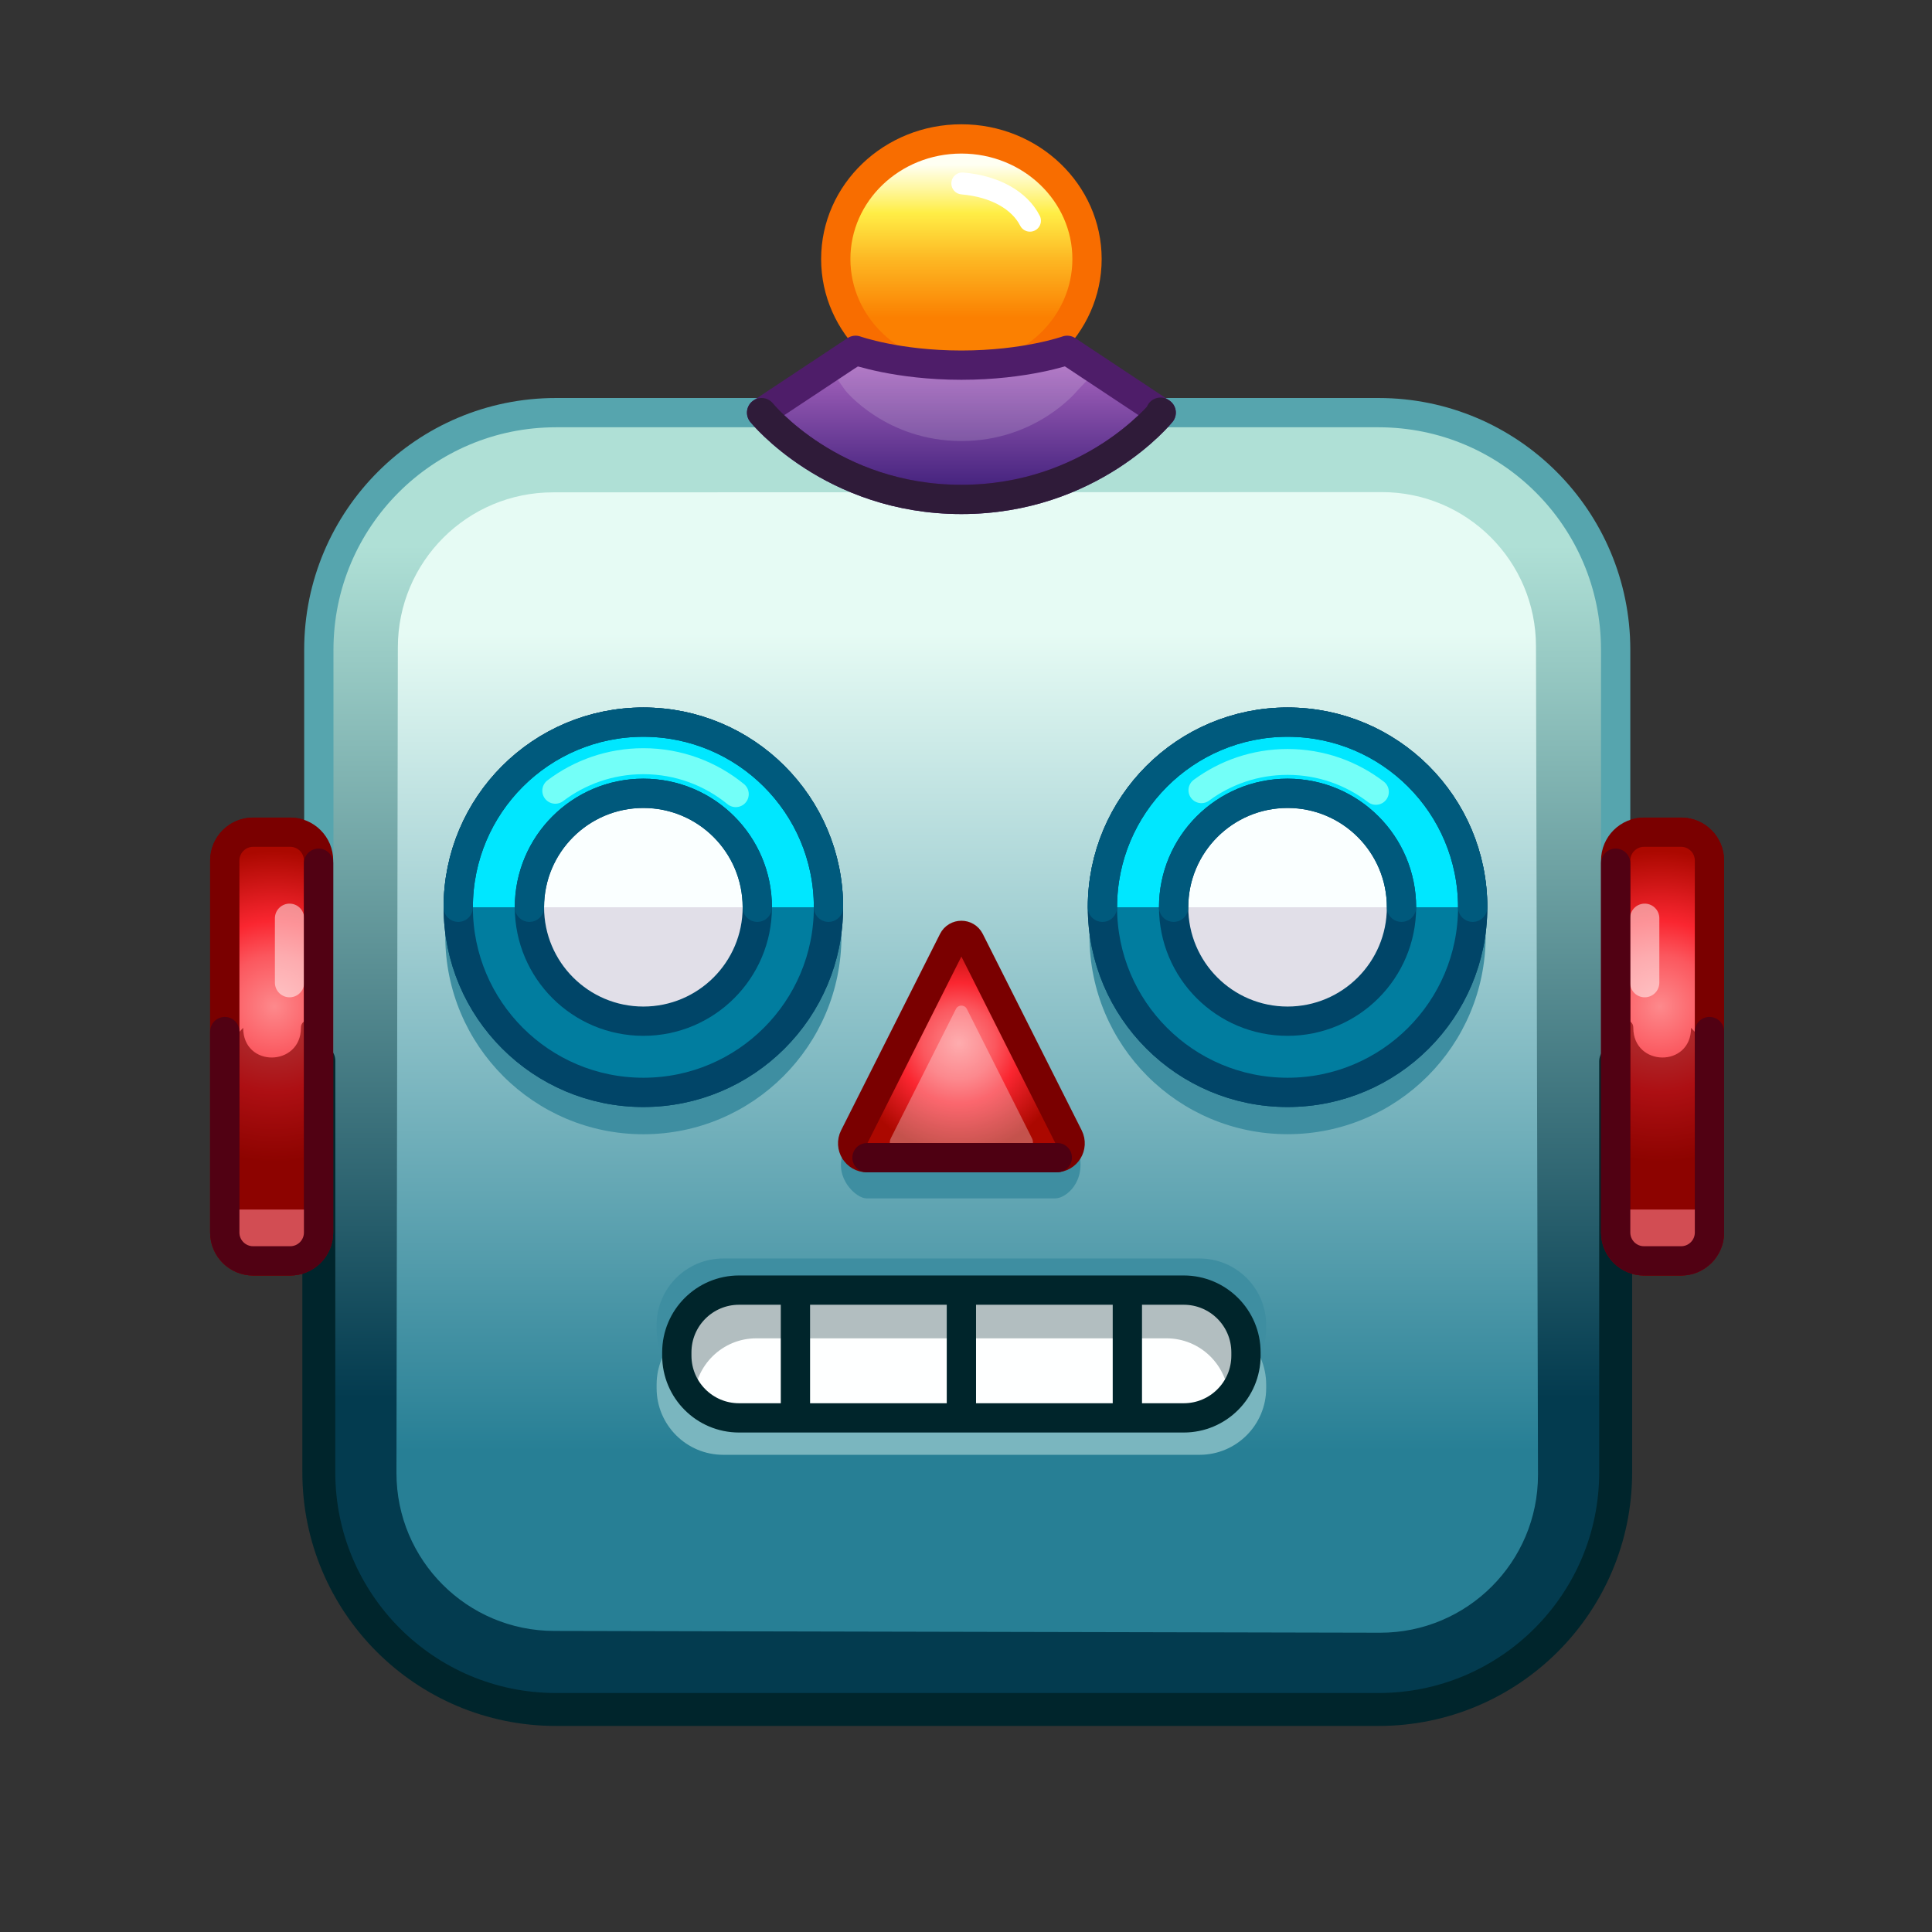 <svg xmlns="http://www.w3.org/2000/svg" xmlns:xlink="http://www.w3.org/1999/xlink" viewBox="0 0 512 512" width="512" height="512" style="width: 100%; height: 100%; transform: translate3d(0,0,0); content-visibility: visible;" preserveAspectRatio="xMidYMid meet"><rect x="0" y="0" width="512" height="512" fill="#333333" stroke="none"/><defs><clipPath id="__lottie_element_2"><rect width="512" height="512" x="0" y="0"></rect></clipPath><linearGradient id="__lottie_element_9" spreadMethod="pad" gradientUnits="userSpaceOnUse" x1="-0.709" y1="-18.124" x2="-0.709" y2="15.988"><stop offset="0%" stop-color="rgb(170,102,192)"></stop><stop offset="50%" stop-color="rgb(121,70,160)"></stop><stop offset="100%" stop-color="rgb(72,37,128)"></stop></linearGradient><radialGradient id="__lottie_element_13" spreadMethod="pad" gradientUnits="userSpaceOnUse" cx="-0.709" cy="-0.965" r="30.041" fx="-0.709" fy="-0.965"><stop offset="0%" stop-color="rgb(253,137,140)"></stop><stop offset="33%" stop-color="rgb(251,87,94)"></stop><stop offset="55%" stop-color="rgb(250,38,48)"></stop><stop offset="77%" stop-color="rgb(210,23,24)"></stop><stop offset="100%" stop-color="rgb(171,8,0)"></stop></radialGradient><radialGradient id="__lottie_element_20" spreadMethod="pad" gradientUnits="userSpaceOnUse" cx="-0.728" cy="-10.965" r="42.387" fx="-0.728" fy="-10.965"><stop offset="0%" stop-color="rgb(253,137,140)"></stop><stop offset="33%" stop-color="rgb(251,87,94)"></stop><stop offset="55%" stop-color="rgb(250,38,48)"></stop><stop offset="77%" stop-color="rgb(210,23,24)"></stop><stop offset="100%" stop-color="rgb(171,8,0)"></stop></radialGradient><radialGradient id="__lottie_element_24" spreadMethod="pad" gradientUnits="userSpaceOnUse" cx="-0.728" cy="-10.965" r="42.387" fx="-0.728" fy="-10.965"><stop offset="0%" stop-color="rgb(253,137,140)"></stop><stop offset="33%" stop-color="rgb(251,87,94)"></stop><stop offset="55%" stop-color="rgb(250,38,48)"></stop><stop offset="77%" stop-color="rgb(210,23,24)"></stop><stop offset="100%" stop-color="rgb(171,8,0)"></stop></radialGradient><linearGradient id="__lottie_element_28" spreadMethod="pad" gradientUnits="userSpaceOnUse" x1="-0.306" y1="-140.934" x2="-0.306" y2="92.002"><stop offset="0%" stop-color="rgb(175,224,214)"></stop><stop offset="50%" stop-color="rgb(89,142,147)"></stop><stop offset="100%" stop-color="rgb(3,59,79)"></stop></linearGradient><linearGradient id="__lottie_element_29" spreadMethod="pad" gradientUnits="userSpaceOnUse" x1="-0.306" y1="-133.934" x2="-0.306" y2="122.093"><stop offset="0%" stop-color="rgb(230,251,244)"></stop><stop offset="50%" stop-color="rgb(134,189,197)"></stop><stop offset="100%" stop-color="rgb(39,127,149)"></stop></linearGradient><linearGradient id="__lottie_element_36" spreadMethod="pad" gradientUnits="userSpaceOnUse" x1="-0.709" y1="-25.822" x2="-0.709" y2="16.796"><stop offset="0%" stop-color="rgb(255,255,243)"></stop><stop offset="16%" stop-color="rgb(255,247,157)"></stop><stop offset="31%" stop-color="rgb(255,238,70)"></stop><stop offset="61%" stop-color="rgb(253,183,35)"></stop><stop offset="98%" stop-color="rgb(251,128,1)"></stop></linearGradient><radialGradient id="__lottie_element_40" spreadMethod="pad" gradientUnits="userSpaceOnUse" cx="-0.728" cy="-10.965" r="42.387" fx="-0.728" fy="-10.965"><stop offset="0%" stop-color="rgb(253,137,140)"></stop><stop offset="33%" stop-color="rgb(251,87,94)"></stop><stop offset="55%" stop-color="rgb(250,38,48)"></stop><stop offset="77%" stop-color="rgb(210,23,24)"></stop><stop offset="100%" stop-color="rgb(171,8,0)"></stop></radialGradient><radialGradient id="__lottie_element_44" spreadMethod="pad" gradientUnits="userSpaceOnUse" cx="-0.728" cy="-10.965" r="42.387" fx="-0.728" fy="-10.965"><stop offset="0%" stop-color="rgb(253,137,140)"></stop><stop offset="33%" stop-color="rgb(251,87,94)"></stop><stop offset="55%" stop-color="rgb(250,38,48)"></stop><stop offset="77%" stop-color="rgb(210,23,24)"></stop><stop offset="100%" stop-color="rgb(171,8,0)"></stop></radialGradient></defs><g clip-path="url(#__lottie_element_2)"><g style="display: block;" transform="matrix(-0.97,0,0,0.97,510.942,12.08)" opacity="1"><g opacity="1" transform="matrix(1,0,0,1,452.522,273.465)"><path fill="url(#__lottie_element_44)" fill-opacity="1" d=" M5.065,58.559 C5.065,58.559 -5.065,58.559 -5.065,58.559 C-9.344,58.559 -12.813,55.09 -12.813,50.811 C-12.813,50.811 -12.813,-50.811 -12.813,-50.811 C-12.813,-55.09 -9.344,-58.559 -5.065,-58.559 C-5.065,-58.559 5.065,-58.559 5.065,-58.559 C9.344,-58.559 12.813,-55.09 12.813,-50.811 C12.813,-50.811 12.813,50.811 12.813,50.811 C12.813,55.09 9.344,58.559 5.065,58.559z"></path><path stroke-linecap="round" stroke-linejoin="round" fill-opacity="0" stroke="rgb(122,0,0)" stroke-opacity="1" stroke-width="8" d=" M5.065,58.559 C5.065,58.559 -5.065,58.559 -5.065,58.559 C-9.344,58.559 -12.813,55.09 -12.813,50.811 C-12.813,50.811 -12.813,-50.811 -12.813,-50.811 C-12.813,-55.09 -9.344,-58.559 -5.065,-58.559 C-5.065,-58.559 5.065,-58.559 5.065,-58.559 C9.344,-58.559 12.813,-55.09 12.813,-50.811 C12.813,-50.811 12.813,50.811 12.813,50.811 C12.813,55.09 9.344,58.559 5.065,58.559z"></path></g><g opacity="0" transform="matrix(1,0,0,1,634,238.5)"><path fill="rgb(210,77,83)" fill-opacity="1" d=" M-169.497,77.978 C-169.497,77.978 -177.508,77.978 -177.508,77.978 C-177.508,77.978 -196.247,77.978 -196.247,77.978 C-196.247,77.978 -193.079,92.728 -193.079,92.728 C-193.079,92.728 -170.829,90.853 -170.829,90.853 C-170.829,90.853 -169.497,77.978 -169.497,77.978z"></path></g></g><g style="display: block;" transform="matrix(0.97,0,0,0.97,1.65,12.08)" opacity="1"><g opacity="1" transform="matrix(1,0,0,1,452.522,273.465)"><path fill="url(#__lottie_element_40)" fill-opacity="1" d=" M5.065,58.559 C5.065,58.559 -5.065,58.559 -5.065,58.559 C-9.344,58.559 -12.813,55.09 -12.813,50.811 C-12.813,50.811 -12.813,-50.811 -12.813,-50.811 C-12.813,-55.09 -9.344,-58.559 -5.065,-58.559 C-5.065,-58.559 5.065,-58.559 5.065,-58.559 C9.344,-58.559 12.813,-55.09 12.813,-50.811 C12.813,-50.811 12.813,50.811 12.813,50.811 C12.813,55.09 9.344,58.559 5.065,58.559z"></path><path stroke-linecap="round" stroke-linejoin="round" fill-opacity="0" stroke="rgb(122,0,0)" stroke-opacity="1" stroke-width="8" d=" M5.065,58.559 C5.065,58.559 -5.065,58.559 -5.065,58.559 C-9.344,58.559 -12.813,55.09 -12.813,50.811 C-12.813,50.811 -12.813,-50.811 -12.813,-50.811 C-12.813,-55.09 -9.344,-58.559 -5.065,-58.559 C-5.065,-58.559 5.065,-58.559 5.065,-58.559 C9.344,-58.559 12.813,-55.09 12.813,-50.811 C12.813,-50.811 12.813,50.811 12.813,50.811 C12.813,55.09 9.344,58.559 5.065,58.559z"></path></g></g><g style="display: block;" transform="matrix(0.97,0,0,0.97,1.65,12.081)" opacity="1"><g opacity="1" transform="matrix(1,0,0,1,0,0)"><path fill="rgb(253,194,42)" fill-opacity="1" d=" M270.05,80.714 C270.05,80.714 250.8,82.464 250.8,82.464 C250.8,82.464 250.8,136.714 250.8,136.714 C250.8,136.714 270.05,136.714 270.05,136.714 C270.05,136.714 270.05,80.714 270.05,80.714z"></path><path stroke-linecap="butt" stroke-linejoin="miter" fill-opacity="0" stroke-miterlimit="4" stroke="rgb(248,109,0)" stroke-opacity="1" stroke-width="8" d=" M270.05,80.714 C270.05,80.714 250.8,82.464 250.8,82.464 C250.8,82.464 250.8,136.714 250.8,136.714 C250.8,136.714 270.05,136.714 270.05,136.714 C270.05,136.714 270.05,80.714 270.05,80.714z"></path></g><g opacity="1" transform="matrix(1,0,0,1,260.958,58.322)"><path fill="url(#__lottie_element_36)" fill-opacity="1" d=" M34.322,0 C34.322,18.127 18.955,32.822 0,32.822 C-18.955,32.822 -34.322,18.127 -34.322,0 C-34.322,-18.127 -18.955,-32.822 0,-32.822 C18.955,-32.822 34.322,-18.127 34.322,0z"></path></g><g opacity="1" transform="matrix(1,0,0,1,260.958,58.322)"><path stroke-linecap="round" stroke-linejoin="round" fill-opacity="0" stroke="rgb(248,109,0)" stroke-opacity="1" stroke-width="8" d=" M34.322,0 C34.322,18.127 18.955,32.822 0,32.822 C-18.955,32.822 -34.322,18.127 -34.322,0 C-34.322,-18.127 -18.955,-32.822 0,-32.822 C18.955,-32.822 34.322,-18.127 34.322,0z"></path></g><g opacity="1" transform="matrix(1,0,0,1,260.958,58.322)"><path stroke-linecap="round" stroke-linejoin="round" fill-opacity="0" stroke="rgb(255,255,255)" stroke-opacity="1" stroke-width="6" d=" M0.253,-20.66 C9.229,-19.885 15.917,-16.01 18.73,-10.486"></path></g></g><g style="display: block;" transform="matrix(-0.97,0,0,0.97,249.37,241)" opacity="1"><g opacity="1" transform="matrix(1,0,0,1,0,0)"><path fill="rgb(171,8,0)" fill-opacity="1" d=" M182.5,23.5 C182.5,23.5 194.491,23.79 194.491,23.79 C194.491,23.79 194.491,49.79 194.491,49.79 C194.491,49.79 184,49.5 184,49.5"></path><path stroke-linecap="round" stroke-linejoin="round" fill-opacity="0" stroke="rgb(122,0,0)" stroke-opacity="1" stroke-width="8" d=" M182.5,23.5 C182.5,23.5 194.491,23.79 194.491,23.79 C194.491,23.79 194.491,49.79 194.491,49.79 C194.491,49.79 184,49.5 184,49.5"></path></g></g><g style="display: block;" transform="matrix(0.97,0,0,0.97,1.65,12.08)" opacity="1"><g opacity="1" transform="matrix(1,0,0,1,262.556,277.435)"><path fill="url(#__lottie_element_28)" fill-opacity="1" d=" M112.363,177.153 C112.363,177.153 -112.363,177.153 -112.363,177.153 C-148.146,177.153 -177.153,148.145 -177.153,112.363 C-177.153,112.363 -177.153,-112.363 -177.153,-112.363 C-177.153,-148.146 -148.146,-177.153 -112.363,-177.153 C-112.363,-177.153 112.363,-177.153 112.363,-177.153 C148.145,-177.153 177.153,-148.146 177.153,-112.363 C177.153,-112.363 177.153,112.363 177.153,112.363 C177.153,148.145 148.145,177.153 112.363,177.153z"></path></g><g opacity="1" transform="matrix(0.873,0,0,0.873,262.556,277.435)"><path fill="url(#__lottie_element_29)" fill-opacity="1" d=" M129.227,178.903 C129.227,178.903 -129.216,178.342 -129.216,178.342 C-156.505,178.342 -178.628,156.219 -178.628,128.93 C-178.628,128.93 -178.193,-129.435 -178.193,-129.435 C-178.193,-156.245 -156.46,-177.979 -129.65,-177.979 C-129.65,-177.979 129.715,-178.057 129.715,-178.057 C156.375,-178.057 177.986,-156.446 177.986,-129.786 C177.986,-129.786 178.617,129.514 178.617,129.514 C178.617,156.791 156.504,178.903 129.227,178.903z"></path></g><g opacity="0" transform="matrix(1,0,0,1,0,0)"><path fill="rgb(19,83,100)" fill-opacity="1" d=" M426.889,425.088 C426.889,425.088 420.067,441.617 401.8,446.18 C418.644,455.973 396.771,449.183 396.771,449.183 C396.771,449.183 411.368,443.889 411.368,443.889 C411.368,443.889 427.298,427.132 427.298,427.132 C427.298,427.132 426.889,425.088 426.889,425.088z"></path></g><g opacity="1" transform="matrix(1,0,0,1,262.556,277.435)"><path stroke-linecap="round" stroke-linejoin="round" fill-opacity="0" stroke="rgb(86,165,174)" stroke-opacity="1" stroke-width="8" d=" M112.363,177.153 C112.363,177.153 -112.363,177.153 -112.363,177.153 C-148.146,177.153 -177.153,148.145 -177.153,112.363 C-177.153,112.363 -177.153,-112.363 -177.153,-112.363 C-177.153,-148.146 -148.146,-177.153 -112.363,-177.153 C-112.363,-177.153 112.363,-177.153 112.363,-177.153 C148.145,-177.153 177.153,-148.146 177.153,-112.363 C177.153,-112.363 177.153,112.363 177.153,112.363 C177.153,148.145 148.145,177.153 112.363,177.153z"></path></g><g opacity="1" transform="matrix(1,0,0,1,262.556,277.435)"><path stroke-linecap="round" stroke-linejoin="round" fill-opacity="0" stroke="rgb(0,37,44)" stroke-opacity="1" stroke-width="9" d=" M177.153,0.087 C177.153,56.24 177.153,112.363 177.153,112.363 C177.153,148.145 148.145,177.153 112.363,177.153 C112.363,177.153 112.363,177.153 112.363,177.153 C112.363,177.153 -112.363,177.153 -112.363,177.153 C-148.146,177.153 -177.153,148.145 -177.153,112.363 C-177.153,112.363 -177.153,56.123 -177.153,-0.088"></path></g></g><g style="display: block;" transform="matrix(0.97,0,0,0.97,1.65,12.08)" opacity="1"><g opacity="1" transform="matrix(1,0,0,1,452.522,273.465)"><path fill="url(#__lottie_element_24)" fill-opacity="1" d=" M5.065,58.559 C5.065,58.559 -5.065,58.559 -5.065,58.559 C-9.344,58.559 -12.813,55.09 -12.813,50.811 C-12.813,50.811 -12.813,-50.811 -12.813,-50.811 C-12.813,-55.09 -9.344,-58.559 -5.065,-58.559 C-5.065,-58.559 5.065,-58.559 5.065,-58.559 C9.344,-58.559 12.813,-55.09 12.813,-50.811 C12.813,-50.811 12.813,50.811 12.813,50.811 C12.813,55.09 9.344,58.559 5.065,58.559z"></path></g><g opacity="1" transform="matrix(1,0,0,1,452.522,273.465)"><path stroke-linecap="round" stroke-linejoin="round" fill-opacity="0" stroke="rgb(122,0,0)" stroke-opacity="1" stroke-width="8" d=" M5.065,58.559 C5.065,58.559 -5.065,58.559 -5.065,58.559 C-9.344,58.559 -12.813,55.09 -12.813,50.811 C-12.813,50.811 -12.813,-50.811 -12.813,-50.811 C-12.813,-55.09 -9.344,-58.559 -5.065,-58.559 C-5.065,-58.559 5.065,-58.559 5.065,-58.559 C9.344,-58.559 12.813,-55.09 12.813,-50.811 C12.813,-50.811 12.813,50.811 12.813,50.811 C12.813,55.09 9.344,58.559 5.065,58.559z"></path></g><g opacity="1" transform="matrix(1,0,0,1,0,0)"><g opacity="0.6" transform="matrix(0.73,0,0,0.73,452.522,296.345)"><path fill="rgb(122,0,0)" fill-opacity="1" d=" M-12.952,-41.154 C-12.952,-41.154 -12.78,36.497 -12.78,36.497 C-12.78,40.777 -9.31,44.237 -5.03,44.237 C-5.03,44.237 5.09,44.237 5.09,44.237 C9.37,44.237 12.84,40.777 12.84,36.497 C12.84,36.497 12.668,-36.184 12.668,-36.184 C12.668,-36.184 10.668,-38.344 10.668,-38.344 C10.668,-23.314 -10.952,-23.744 -10.952,-38.344 C-10.952,-39.764 -11.682,-40.664 -12.952,-41.154z"></path></g></g><g opacity="1" transform="matrix(1,0,0,1,634,238.5)"><path fill="rgb(210,77,83)" fill-opacity="1" d=" M-168.043,79.5 C-168.043,79.5 -194.793,79.5 -194.793,79.5 C-194.793,79.5 -191.625,94.25 -191.625,94.25 C-191.625,94.25 -169.375,92.375 -169.375,92.375 C-169.375,92.375 -168.043,79.5 -168.043,79.5z"></path></g><g opacity="0.5" transform="matrix(1,0,0,1,447.638,247.22)"><path stroke-linecap="round" stroke-linejoin="round" fill-opacity="0" stroke="rgb(255,255,255)" stroke-opacity="1" stroke-width="8" d=" M0,-8.797 C0,-8.797 0,8.797 0,8.797"></path></g><g opacity="1" transform="matrix(1,0,0,1,452.522,273.465)"><path stroke-linecap="round" stroke-linejoin="round" fill-opacity="0" stroke="rgb(81,1,19)" stroke-opacity="1" stroke-width="8" d=" M12.813,-4.085 C12.813,22.606 12.813,50.811 12.813,50.811 C12.813,55.09 9.344,58.559 5.065,58.559 C5.065,58.559 5.065,58.559 5.065,58.559 C5.065,58.559 -5.065,58.559 -5.065,58.559 C-9.344,58.559 -12.813,55.09 -12.813,50.811 C-12.813,50.811 -12.813,-40.969 -12.813,-50.084"></path></g><g opacity="0" transform="matrix(1,0,0,1,457.125,284.5)"><path fill="rgb(81,1,19)" fill-opacity="1" d=" M14.375,-25.5 C16.032,-25.5 17.375,-17.777 17.375,-8.25 C17.375,1.277 16.032,9 14.375,9 C12.718,9 11.375,1.277 11.375,-8.25 C11.375,-17.777 12.718,-25.5 14.375,-25.5z"></path><path stroke-linecap="round" stroke-linejoin="round" fill-opacity="0" stroke="rgb(122,0,0)" stroke-opacity="1" stroke-width="8" d=" M14.375,-25.5 C16.032,-25.5 17.375,-17.777 17.375,-8.25 C17.375,1.277 16.032,9 14.375,9 C12.718,9 11.375,1.277 11.375,-8.25 C11.375,-17.777 12.718,-25.5 14.375,-25.5z"></path></g></g><g style="display: block;" transform="matrix(-0.97,0,0,0.97,510.942,12.08)" opacity="1"><g opacity="1" transform="matrix(1,0,0,1,452.522,273.465)"><path fill="url(#__lottie_element_20)" fill-opacity="1" d=" M5.065,58.559 C5.065,58.559 -5.065,58.559 -5.065,58.559 C-9.344,58.559 -12.813,55.09 -12.813,50.811 C-12.813,50.811 -12.813,-50.811 -12.813,-50.811 C-12.813,-55.09 -9.344,-58.559 -5.065,-58.559 C-5.065,-58.559 5.065,-58.559 5.065,-58.559 C9.344,-58.559 12.813,-55.09 12.813,-50.811 C12.813,-50.811 12.813,50.811 12.813,50.811 C12.813,55.09 9.344,58.559 5.065,58.559z"></path></g><g opacity="1" transform="matrix(1,0,0,1,452.522,273.465)"><path stroke-linecap="round" stroke-linejoin="round" fill-opacity="0" stroke="rgb(122,0,0)" stroke-opacity="1" stroke-width="8" d=" M5.065,58.559 C5.065,58.559 -5.065,58.559 -5.065,58.559 C-9.344,58.559 -12.813,55.09 -12.813,50.811 C-12.813,50.811 -12.813,-50.811 -12.813,-50.811 C-12.813,-55.09 -9.344,-58.559 -5.065,-58.559 C-5.065,-58.559 5.065,-58.559 5.065,-58.559 C9.344,-58.559 12.813,-55.09 12.813,-50.811 C12.813,-50.811 12.813,50.811 12.813,50.811 C12.813,55.09 9.344,58.559 5.065,58.559z"></path></g><g opacity="1" transform="matrix(1,0,0,1,0,0)"><g opacity="0.6" transform="matrix(0.73,0,0,0.73,452.522,296.345)"><path fill="rgb(122,0,0)" fill-opacity="1" d=" M-12.952,-41.154 C-12.952,-41.154 -12.78,36.497 -12.78,36.497 C-12.78,40.777 -9.31,44.237 -5.03,44.237 C-5.03,44.237 5.09,44.237 5.09,44.237 C9.37,44.237 12.84,40.777 12.84,36.497 C12.84,36.497 12.668,-36.184 12.668,-36.184 C12.668,-36.184 10.668,-38.344 10.668,-38.344 C10.668,-23.314 -10.952,-23.744 -10.952,-38.344 C-10.952,-39.764 -11.682,-40.664 -12.952,-41.154z"></path></g></g><g opacity="1" transform="matrix(1,0,0,1,634,238.5)"><path fill="rgb(210,77,83)" fill-opacity="1" d=" M-168.043,79.5 C-168.043,79.5 -176.054,79.5 -176.054,79.5 C-176.054,79.5 -194.793,79.5 -194.793,79.5 C-194.793,79.5 -191.625,94.25 -191.625,94.25 C-191.625,94.25 -169.375,92.375 -169.375,92.375 C-169.375,92.375 -168.043,79.5 -168.043,79.5z"></path></g><g opacity="0.5" transform="matrix(1,0,0,1,447.638,247.22)"><path stroke-linecap="round" stroke-linejoin="round" fill-opacity="0" stroke="rgb(255,255,255)" stroke-opacity="1" stroke-width="8" d=" M0,-8.797 C0,-8.797 0,8.797 0,8.797"></path></g><g opacity="1" transform="matrix(1,0,0,1,452.522,273.465)"><path stroke-linecap="round" stroke-linejoin="round" fill-opacity="0" stroke="rgb(81,1,19)" stroke-opacity="1" stroke-width="8" d=" M12.813,-4.085 C12.813,22.606 12.813,50.811 12.813,50.811 C12.813,55.09 9.344,58.559 5.065,58.559 C5.065,58.559 5.065,58.559 5.065,58.559 C5.065,58.559 -5.065,58.559 -5.065,58.559 C-9.344,58.559 -12.813,55.09 -12.813,50.811 C-12.813,50.811 -12.813,-40.969 -12.813,-50.084"></path></g><g opacity="0" transform="matrix(1,0,0,1,457.125,284.5)"><path fill="rgb(81,1,19)" fill-opacity="1" d=" M14.375,-21.25 C17.527,-21.25 20.082,-13.527 20.082,-4 C20.082,5.527 17.527,13.25 14.375,13.25 C11.223,13.25 8.668,5.527 8.668,-4 C8.668,-13.527 11.223,-21.25 14.375,-21.25z"></path><path stroke-linecap="round" stroke-linejoin="round" fill-opacity="0" stroke="rgb(122,0,0)" stroke-opacity="1" stroke-width="8" d=" M14.375,-21.25 C17.527,-21.25 20.082,-13.527 20.082,-4 C20.082,5.527 17.527,13.25 14.375,13.25 C11.223,13.25 8.668,5.527 8.668,-4 C8.668,-13.527 11.223,-21.25 14.375,-21.25z"></path></g></g><g style="display: block;" transform="matrix(0.97,0,0,0.97,1.65,12.08)" opacity="1"><g opacity="1" transform="matrix(1.071,0,0,1.071,260.958,366.317)"><path fill="rgb(122,182,191)" fill-opacity="1" d=" M60.743,17.454 C60.743,17.454 -60.743,17.454 -60.743,17.454 C-70.136,17.454 -77.749,9.84 -77.749,0.447 C-77.749,0.447 -77.749,-0.447 -77.749,-0.447 C-77.749,-9.84 -70.136,-17.454 -60.743,-17.454 C-60.743,-17.454 60.743,-17.454 60.743,-17.454 C70.136,-17.454 77.749,-9.84 77.749,-0.447 C77.749,-0.447 77.749,0.447 77.749,0.447 C77.749,9.84 70.136,17.454 60.743,17.454z"></path></g><g opacity="1" transform="matrix(1.071,0,0,1.071,260.958,350.067)"><path fill="rgb(62,142,161)" fill-opacity="1" d=" M60.743,17.454 C60.743,17.454 -60.743,17.454 -60.743,17.454 C-70.136,17.454 -77.749,9.84 -77.749,0.447 C-77.749,0.447 -77.749,-0.447 -77.749,-0.447 C-77.749,-9.84 -70.136,-17.454 -60.743,-17.454 C-60.743,-17.454 60.743,-17.454 60.743,-17.454 C70.136,-17.454 77.749,-9.84 77.749,-0.447 C77.749,-0.447 77.749,0.447 77.749,0.447 C77.749,9.84 70.136,17.454 60.743,17.454z"></path></g><g opacity="1" transform="matrix(1,0,0,1,260.958,357.467)"><path fill="rgb(254,255,255)" fill-opacity="1" d=" M60.743,17.454 C60.743,17.454 -60.743,17.454 -60.743,17.454 C-70.136,17.454 -77.749,9.84 -77.749,0.447 C-77.749,0.447 -77.749,-0.447 -77.749,-0.447 C-77.749,-9.84 -70.136,-17.454 -60.743,-17.454 C-60.743,-17.454 60.743,-17.454 60.743,-17.454 C70.136,-17.454 77.749,-9.84 77.749,-0.447 C77.749,-0.447 77.749,0.447 77.749,0.447 C77.749,9.84 70.136,17.454 60.743,17.454z"></path></g><g opacity="0.3" transform="matrix(1,0,0,1,260.959,354.842)"><path fill="rgb(0,37,43)" fill-opacity="1" d=" M77.75,2.175 C77.75,2.175 77.75,3.075 77.75,3.075 C77.75,7.645 75.96,11.775 73.03,14.825 C72.75,5.685 65.25,-1.655 56.03,-1.655 C56.03,-1.655 -56.04,-1.655 -56.04,-1.655 C-65.25,-1.655 -72.75,5.685 -73.03,14.825 C-75.96,11.775 -77.75,7.645 -77.75,3.075 C-77.75,3.075 -77.75,2.175 -77.75,2.175 C-77.75,-7.215 -70.14,-14.825 -60.74,-14.825 C-60.74,-14.825 60.74,-14.825 60.74,-14.825 C70.13,-14.825 77.75,-7.215 77.75,2.175z"></path></g><g opacity="1" transform="matrix(1,0,0,1,260.958,357.467)"><path stroke-linecap="round" stroke-linejoin="round" fill-opacity="0" stroke="rgb(0,37,43)" stroke-opacity="1" stroke-width="8" d=" M60.743,17.454 C60.743,17.454 -60.743,17.454 -60.743,17.454 C-70.136,17.454 -77.749,9.84 -77.749,0.447 C-77.749,0.447 -77.749,-0.447 -77.749,-0.447 C-77.749,-9.84 -70.136,-17.454 -60.743,-17.454 C-60.743,-17.454 60.743,-17.454 60.743,-17.454 C70.136,-17.454 77.749,-9.84 77.749,-0.447 C77.749,-0.447 77.749,0.447 77.749,0.447 C77.749,9.84 70.136,17.454 60.743,17.454z"></path></g><g opacity="1" transform="matrix(1,0,0,1,0,0)"><g opacity="1" transform="matrix(1,0,0,1,215.616,357.185)"><path stroke-linecap="round" stroke-linejoin="round" fill-opacity="0" stroke="rgb(0,37,43)" stroke-opacity="1" stroke-width="8" d=" M0,-14.363 C0,-14.363 0,14.363 0,14.363"></path></g><g opacity="1" transform="matrix(1,0,0,1,260.959,357.185)"><path stroke-linecap="round" stroke-linejoin="round" fill-opacity="0" stroke="rgb(0,37,43)" stroke-opacity="1" stroke-width="8" d=" M0,-14.363 C0,-14.363 0,14.363 0,14.363"></path></g><g opacity="1" transform="matrix(1,0,0,1,306.302,357.185)"><path stroke-linecap="round" stroke-linejoin="round" fill-opacity="0" stroke="rgb(0,37,43)" stroke-opacity="1" stroke-width="8" d=" M0,-14.363 C0,-14.363 0,14.363 0,14.363"></path></g></g></g><g style="display: block;" transform="matrix(0.97,0,0,0.97,1.65,12.08)" opacity="1"><g opacity="1" transform="matrix(1,0,0,1,260.781,285.464)"><path fill="rgb(62,142,161)" fill-opacity="1" d=" M-2.226,-29.843 C-2.226,-29.843 -32.122,17.188 -32.122,17.188 C-34.656,23.785 -28.666,29.49 -25.75,29.49 C-25.75,29.49 25.833,29.49 25.833,29.49 C28.749,29.49 34.469,24.91 32.205,16.563 C32.205,16.563 2.309,-29.843 2.309,-29.843 C1.371,-31.706 -1.288,-31.706 -2.226,-29.843z"></path></g><g opacity="1" transform="matrix(1,0,0,1,260.958,273.465)"><path fill="url(#__lottie_element_13)" fill-opacity="1" d=" M-2.267,-28.968 C-2.267,-28.968 -29.289,24.688 -29.289,24.688 C-30.6,27.292 -28.707,30.365 -25.791,30.365 C-25.791,30.365 25.791,30.365 25.791,30.365 C28.707,30.365 30.6,27.292 29.289,24.688 C29.289,24.688 2.267,-28.968 2.267,-28.968 C1.329,-30.831 -1.329,-30.831 -2.267,-28.968z"></path></g><g opacity="0.3" transform="matrix(0.658,0,0,0.658,260.958,282.265)"><path fill="rgb(255,255,255)" fill-opacity="1" d=" M-2.267,-28.968 C-2.267,-28.968 -29.289,24.688 -29.289,24.688 C-30.6,27.292 -28.707,30.365 -25.791,30.365 C-25.791,30.365 25.791,30.365 25.791,30.365 C28.707,30.365 30.6,27.292 29.289,24.688 C29.289,24.688 2.267,-28.968 2.267,-28.968 C1.329,-30.831 -1.329,-30.831 -2.267,-28.968z"></path></g><g opacity="1" transform="matrix(1,0,0,1,260.958,273.465)"><path stroke-linecap="round" stroke-linejoin="round" fill-opacity="0" stroke="rgb(122,0,0)" stroke-opacity="1" stroke-width="8" d=" M-2.267,-28.968 C-2.267,-28.968 -29.289,24.688 -29.289,24.688 C-30.6,27.292 -28.707,30.365 -25.791,30.365 C-25.791,30.365 25.791,30.365 25.791,30.365 C28.707,30.365 30.6,27.292 29.289,24.688 C29.289,24.688 2.267,-28.968 2.267,-28.968 C1.329,-30.831 -1.329,-30.831 -2.267,-28.968z"></path></g><g opacity="1" transform="matrix(1,0,0,1,260.958,273.465)"><path stroke-linecap="round" stroke-linejoin="round" fill-opacity="0" stroke="rgb(78,0,18)" stroke-opacity="1" stroke-width="8" d=" M-25.791,30.365 C-25.791,30.365 25.791,30.365 25.791,30.365 C25.929,30.365 26.064,30.358 26.197,30.345"></path></g></g><g style="display: block;" transform="matrix(0.97,0,0,0.97,1.65,12.08)" opacity="1"><g opacity="1" transform="matrix(1,0,0,1,260.958,103.625)"><path fill="url(#__lottie_element_9)" fill-opacity="1" d=" M28.906,-20.367 C28.906,-20.367 17.553,-16.316 0,-16.316 C-17.553,-16.316 -28.906,-20.367 -28.906,-20.367 C-28.906,-20.367 -53.623,-3.982 -53.623,-3.982 C-53.623,-3.982 -54.586,-3.343 -54.586,-3.343 C-54.586,-3.343 -35.472,20.367 0,20.367 C35.472,20.367 54.586,-3.343 54.586,-3.343 C54.586,-3.343 52.648,-4.628 52.648,-4.628 C52.648,-4.628 28.906,-20.367 28.906,-20.367z"></path></g><g opacity="0.15" transform="matrix(0.58,0,0,0.58,260.958,96.225)"><path fill="rgb(255,255,255)" fill-opacity="1" d=" M28.906,-20.367 C28.906,-20.367 17.553,-16.316 0,-16.316 C-17.553,-16.316 -28.906,-20.367 -28.906,-20.367 C-28.906,-20.367 -60.089,-11.094 -60.089,-11.094 C-60.089,-11.094 -54.586,-3.343 -54.586,-3.343 C-54.586,-3.343 -35.472,20.367 0,20.367 C35.472,20.367 54.586,-3.343 54.586,-3.343 C54.586,-3.343 61.915,-11.093 61.915,-11.093 C61.915,-11.093 28.906,-20.367 28.906,-20.367z"></path></g><g opacity="1" transform="matrix(1,0,0,1,260.958,103.625)"><path stroke-linecap="round" stroke-linejoin="round" fill-opacity="0" stroke="rgb(78,29,105)" stroke-opacity="1" stroke-width="8" d=" M28.906,-20.367 C28.906,-20.367 17.553,-16.316 0,-16.316 C-17.553,-16.316 -28.906,-20.367 -28.906,-20.367 C-28.906,-20.367 -53.623,-3.982 -53.623,-3.982 C-53.623,-3.982 -54.586,-3.343 -54.586,-3.343 C-54.586,-3.343 -35.472,20.367 0,20.367 C35.472,20.367 54.586,-3.343 54.586,-3.343 C54.586,-3.343 52.648,-4.628 52.648,-4.628 C52.648,-4.628 28.906,-20.367 28.906,-20.367z"></path></g><g opacity="1" transform="matrix(1,0,0,1,260.958,103.625)"><path stroke-linecap="round" stroke-linejoin="round" fill-opacity="0" stroke="rgb(47,27,57)" stroke-opacity="1" stroke-width="8" d=" M-54.586,-3.343 C-54.586,-3.343 -35.472,20.367 0,20.367 C35.472,20.367 54.586,-3.343 54.586,-3.343 C54.586,-3.343 54.516,-3.39 54.402,-3.465"></path></g></g><g style="display: block;" transform="matrix(0.97,0,0,0.97,1.65,12.08)" opacity="1"><g opacity="1" transform="matrix(1,0,0,1,0,0)"><g opacity="1" transform="matrix(1.07,0,0,1.07,350.07,243.3)"><path fill="rgb(62,142,161)" fill-opacity="1" d=" M50.576,0 C50.576,27.932 27.932,50.576 0,50.576 C-27.932,50.576 -50.576,27.932 -50.576,0 C-50.576,-27.932 -27.932,-50.576 0,-50.576 C27.932,-50.576 50.576,-27.932 50.576,0z"></path></g><g opacity="1" transform="matrix(1,0,0,1,350.07,235.415)"><path stroke-linecap="round" stroke-linejoin="round" fill-opacity="0" stroke="rgb(1,69,104)" stroke-opacity="1" stroke-width="8" d=" M50.576,0 C50.576,27.932 27.932,50.576 0,50.576 C-27.932,50.576 -50.576,27.932 -50.576,0 C-50.576,-27.932 -27.932,-50.576 0,-50.576 C27.932,-50.576 50.576,-27.932 50.576,0z"></path><path fill="rgb(1,69,104)" fill-opacity="1" d=" M50.576,0 C50.576,27.932 27.932,50.576 0,50.576 C-27.932,50.576 -50.576,27.932 -50.576,0 C-50.576,-27.932 -27.932,-50.576 0,-50.576 C27.932,-50.576 50.576,-27.932 50.576,0z"></path></g><g opacity="1" transform="matrix(1,0,0,1,350.07,235.415)"><path fill="rgb(1,125,159)" fill-opacity="1" d=" M50.576,0 C50.576,27.932 27.932,50.576 0,50.576 C-27.932,50.576 -50.576,27.932 -50.576,0 C-50.576,-27.932 -27.932,-50.576 0,-50.576 C27.932,-50.576 50.576,-27.932 50.576,0z"></path></g><g opacity="1" transform="matrix(1,0,0,1,350.07,235.415)"><path fill="rgb(0,231,255)" fill-opacity="1" d=" M-50.576,0 C-50.576,0 -50.576,0 -50.576,0 C-50.576,-27.932 -27.932,-50.576 0,-50.576 C27.932,-50.576 50.576,-27.932 50.576,0"></path></g><g opacity="1" transform="matrix(1,0,0,1,350.07,235.415)"><path stroke-linecap="round" stroke-linejoin="round" fill-opacity="0" stroke="rgb(1,69,104)" stroke-opacity="1" stroke-width="8" d=" M50.576,0 C50.576,27.932 27.932,50.576 0,50.576 C-27.932,50.576 -50.576,27.932 -50.576,0 C-50.576,-27.932 -27.932,-50.576 0,-50.576 C27.932,-50.576 50.576,-27.932 50.576,0z"></path></g><g opacity="1" transform="matrix(1,0,0,1,350.07,235.415)"><path stroke-linecap="round" stroke-linejoin="round" fill-opacity="0" stroke="rgb(0,90,125)" stroke-opacity="1" stroke-width="8" d=" M-50.576,0 C-50.576,0 -50.576,0 -50.576,0 C-50.576,-27.932 -27.932,-50.576 0,-50.576 C27.932,-50.576 50.576,-27.932 50.576,0"></path></g><g opacity="1" transform="matrix(0.785,0,0,0.785,350.07,235.415)"><path stroke-linecap="round" stroke-linejoin="round" fill-opacity="0" stroke="rgb(115,255,248)" stroke-opacity="1" stroke-width="9" d=" M-29.985,-40.732 C-21.595,-46.919 -11.225,-50.576 0,-50.576 C11.567,-50.576 22.227,-46.693 30.747,-40.159"></path></g><g opacity="1" transform="matrix(1,0,0,1,0,0)"><g opacity="1" transform="matrix(1,0,0,1,350.07,235.415)"><path fill="rgb(250,255,255)" fill-opacity="1" d=" M31.127,0 C31.127,17.191 17.191,31.127 0,31.127 C-17.191,31.127 -31.127,17.191 -31.127,0 C-31.127,-17.191 -17.191,-31.127 0,-31.127 C17.191,-31.127 31.127,-17.191 31.127,0z"></path></g><g opacity="1" transform="matrix(1,0,0,1,350.07,235.415)"><path fill="rgb(225,223,232)" fill-opacity="1" d=" M31.127,0 C31.127,17.191 17.191,31.127 0,31.127 C-17.191,31.127 -31.127,17.191 -31.127,0 C-31.127,0 -31.127,0 -31.127,0"></path></g><g opacity="1" transform="matrix(1,0,0,1,350.07,235.415)"><path stroke-linecap="round" stroke-linejoin="round" fill-opacity="0" stroke="rgb(0,69,104)" stroke-opacity="1" stroke-width="8" d=" M31.127,0 C31.127,17.191 17.191,31.127 0,31.127 C-17.191,31.127 -31.127,17.191 -31.127,0 C-31.127,-17.191 -17.191,-31.127 0,-31.127 C17.191,-31.127 31.127,-17.191 31.127,0z"></path></g><g opacity="1" transform="matrix(1,0,0,1,350.07,235.415)"><path stroke-linecap="round" stroke-linejoin="round" fill-opacity="0" stroke="rgb(0,89,124)" stroke-opacity="1" stroke-width="8" d=" M-31.127,0 C-31.127,0 -31.127,0 -31.127,0 C-31.127,-17.191 -17.191,-31.127 0,-31.127 C17.191,-31.127 31.127,-17.191 31.127,0"></path></g></g></g><g opacity="1" transform="matrix(1,0,0,1,-176,0)"><g opacity="1" transform="matrix(1.07,0,0,1.07,350.07,243.315)"><path fill="rgb(62,142,161)" fill-opacity="1" d=" M50.576,0 C50.576,27.932 27.932,50.576 0,50.576 C-27.932,50.576 -50.576,27.932 -50.576,0 C-50.576,-27.932 -27.932,-50.576 0,-50.576 C27.932,-50.576 50.576,-27.932 50.576,0z"></path></g><g opacity="1" transform="matrix(1,0,0,1,350.07,235.415)"><path stroke-linecap="round" stroke-linejoin="round" fill-opacity="0" stroke="rgb(1,69,104)" stroke-opacity="1" stroke-width="8" d=" M50.576,0 C50.576,27.932 27.932,50.576 0,50.576 C-27.932,50.576 -50.576,27.932 -50.576,0 C-50.576,-27.932 -27.932,-50.576 0,-50.576 C27.932,-50.576 50.576,-27.932 50.576,0z"></path><path fill="rgb(1,69,104)" fill-opacity="1" d=" M50.576,0 C50.576,27.932 27.932,50.576 0,50.576 C-27.932,50.576 -50.576,27.932 -50.576,0 C-50.576,-27.932 -27.932,-50.576 0,-50.576 C27.932,-50.576 50.576,-27.932 50.576,0z"></path></g><g opacity="1" transform="matrix(1,0,0,1,350.07,235.415)"><path fill="rgb(1,125,159)" fill-opacity="1" d=" M50.576,0 C50.576,27.932 27.932,50.576 0,50.576 C-27.932,50.576 -50.576,27.932 -50.576,0 C-50.576,-27.932 -27.932,-50.576 0,-50.576 C27.932,-50.576 50.576,-27.932 50.576,0z"></path></g><g opacity="1" transform="matrix(1,0,0,1,350.07,235.415)"><path fill="rgb(0,231,255)" fill-opacity="1" d=" M-50.576,0 C-50.576,0 -50.576,0 -50.576,0 C-50.576,-27.932 -27.932,-50.576 0,-50.576 C27.932,-50.576 50.576,-27.932 50.576,0"></path></g><g opacity="1" transform="matrix(1,0,0,1,350.07,235.415)"><path stroke-linecap="round" stroke-linejoin="round" fill-opacity="0" stroke="rgb(1,69,104)" stroke-opacity="1" stroke-width="8" d=" M50.576,0 C50.576,27.932 27.932,50.576 0,50.576 C-27.932,50.576 -50.576,27.932 -50.576,0 C-50.576,-27.932 -27.932,-50.576 0,-50.576 C27.932,-50.576 50.576,-27.932 50.576,0z"></path></g><g opacity="1" transform="matrix(1,0,0,1,350.07,235.415)"><path stroke-linecap="round" stroke-linejoin="round" fill-opacity="0" stroke="rgb(0,90,125)" stroke-opacity="1" stroke-width="8" d=" M-50.576,0 C-50.576,0 -50.576,0 -50.576,0 C-50.576,-27.932 -27.932,-50.576 0,-50.576 C27.932,-50.576 50.576,-27.932 50.576,0"></path></g><g opacity="1" transform="matrix(0.789,0,0,0.789,350.07,235.415)"><path stroke-linecap="round" stroke-linejoin="round" fill-opacity="0" stroke="rgb(115,255,248)" stroke-opacity="1" stroke-width="9" d=" M-30.495,-40.352 C-22.016,-46.769 -11.453,-50.576 0,-50.576 C12.138,-50.576 23.277,-46.3 31.993,-39.173"></path></g><g opacity="1" transform="matrix(1,0,0,1,0,0)"><g opacity="1" transform="matrix(1,0,0,1,350.07,235.415)"><path fill="rgb(250,255,255)" fill-opacity="1" d=" M31.127,0 C31.127,17.191 17.191,31.127 0,31.127 C-17.191,31.127 -31.127,17.191 -31.127,0 C-31.127,-17.191 -17.191,-31.127 0,-31.127 C17.191,-31.127 31.127,-17.191 31.127,0z"></path></g><g opacity="1" transform="matrix(1,0,0,1,350.07,235.415)"><path fill="rgb(225,223,232)" fill-opacity="1" d=" M31.127,0 C31.127,17.191 17.191,31.127 0,31.127 C-17.191,31.127 -31.127,17.191 -31.127,0 C-31.127,0 -31.127,0 -31.127,0"></path></g><g opacity="1" transform="matrix(1,0,0,1,350.07,235.415)"><path stroke-linecap="round" stroke-linejoin="round" fill-opacity="0" stroke="rgb(0,69,104)" stroke-opacity="1" stroke-width="8" d=" M31.127,0 C31.127,17.191 17.191,31.127 0,31.127 C-17.191,31.127 -31.127,17.191 -31.127,0 C-31.127,-17.191 -17.191,-31.127 0,-31.127 C17.191,-31.127 31.127,-17.191 31.127,0z"></path></g><g opacity="1" transform="matrix(1,0,0,1,350.07,235.415)"><path stroke-linecap="round" stroke-linejoin="round" fill-opacity="0" stroke="rgb(0,89,124)" stroke-opacity="1" stroke-width="8" d=" M-31.127,0 C-31.127,0 -31.127,0 -31.127,0 C-31.127,-17.191 -17.191,-31.127 0,-31.127 C17.191,-31.127 31.127,-17.191 31.127,0"></path></g></g></g></g></g></svg>
